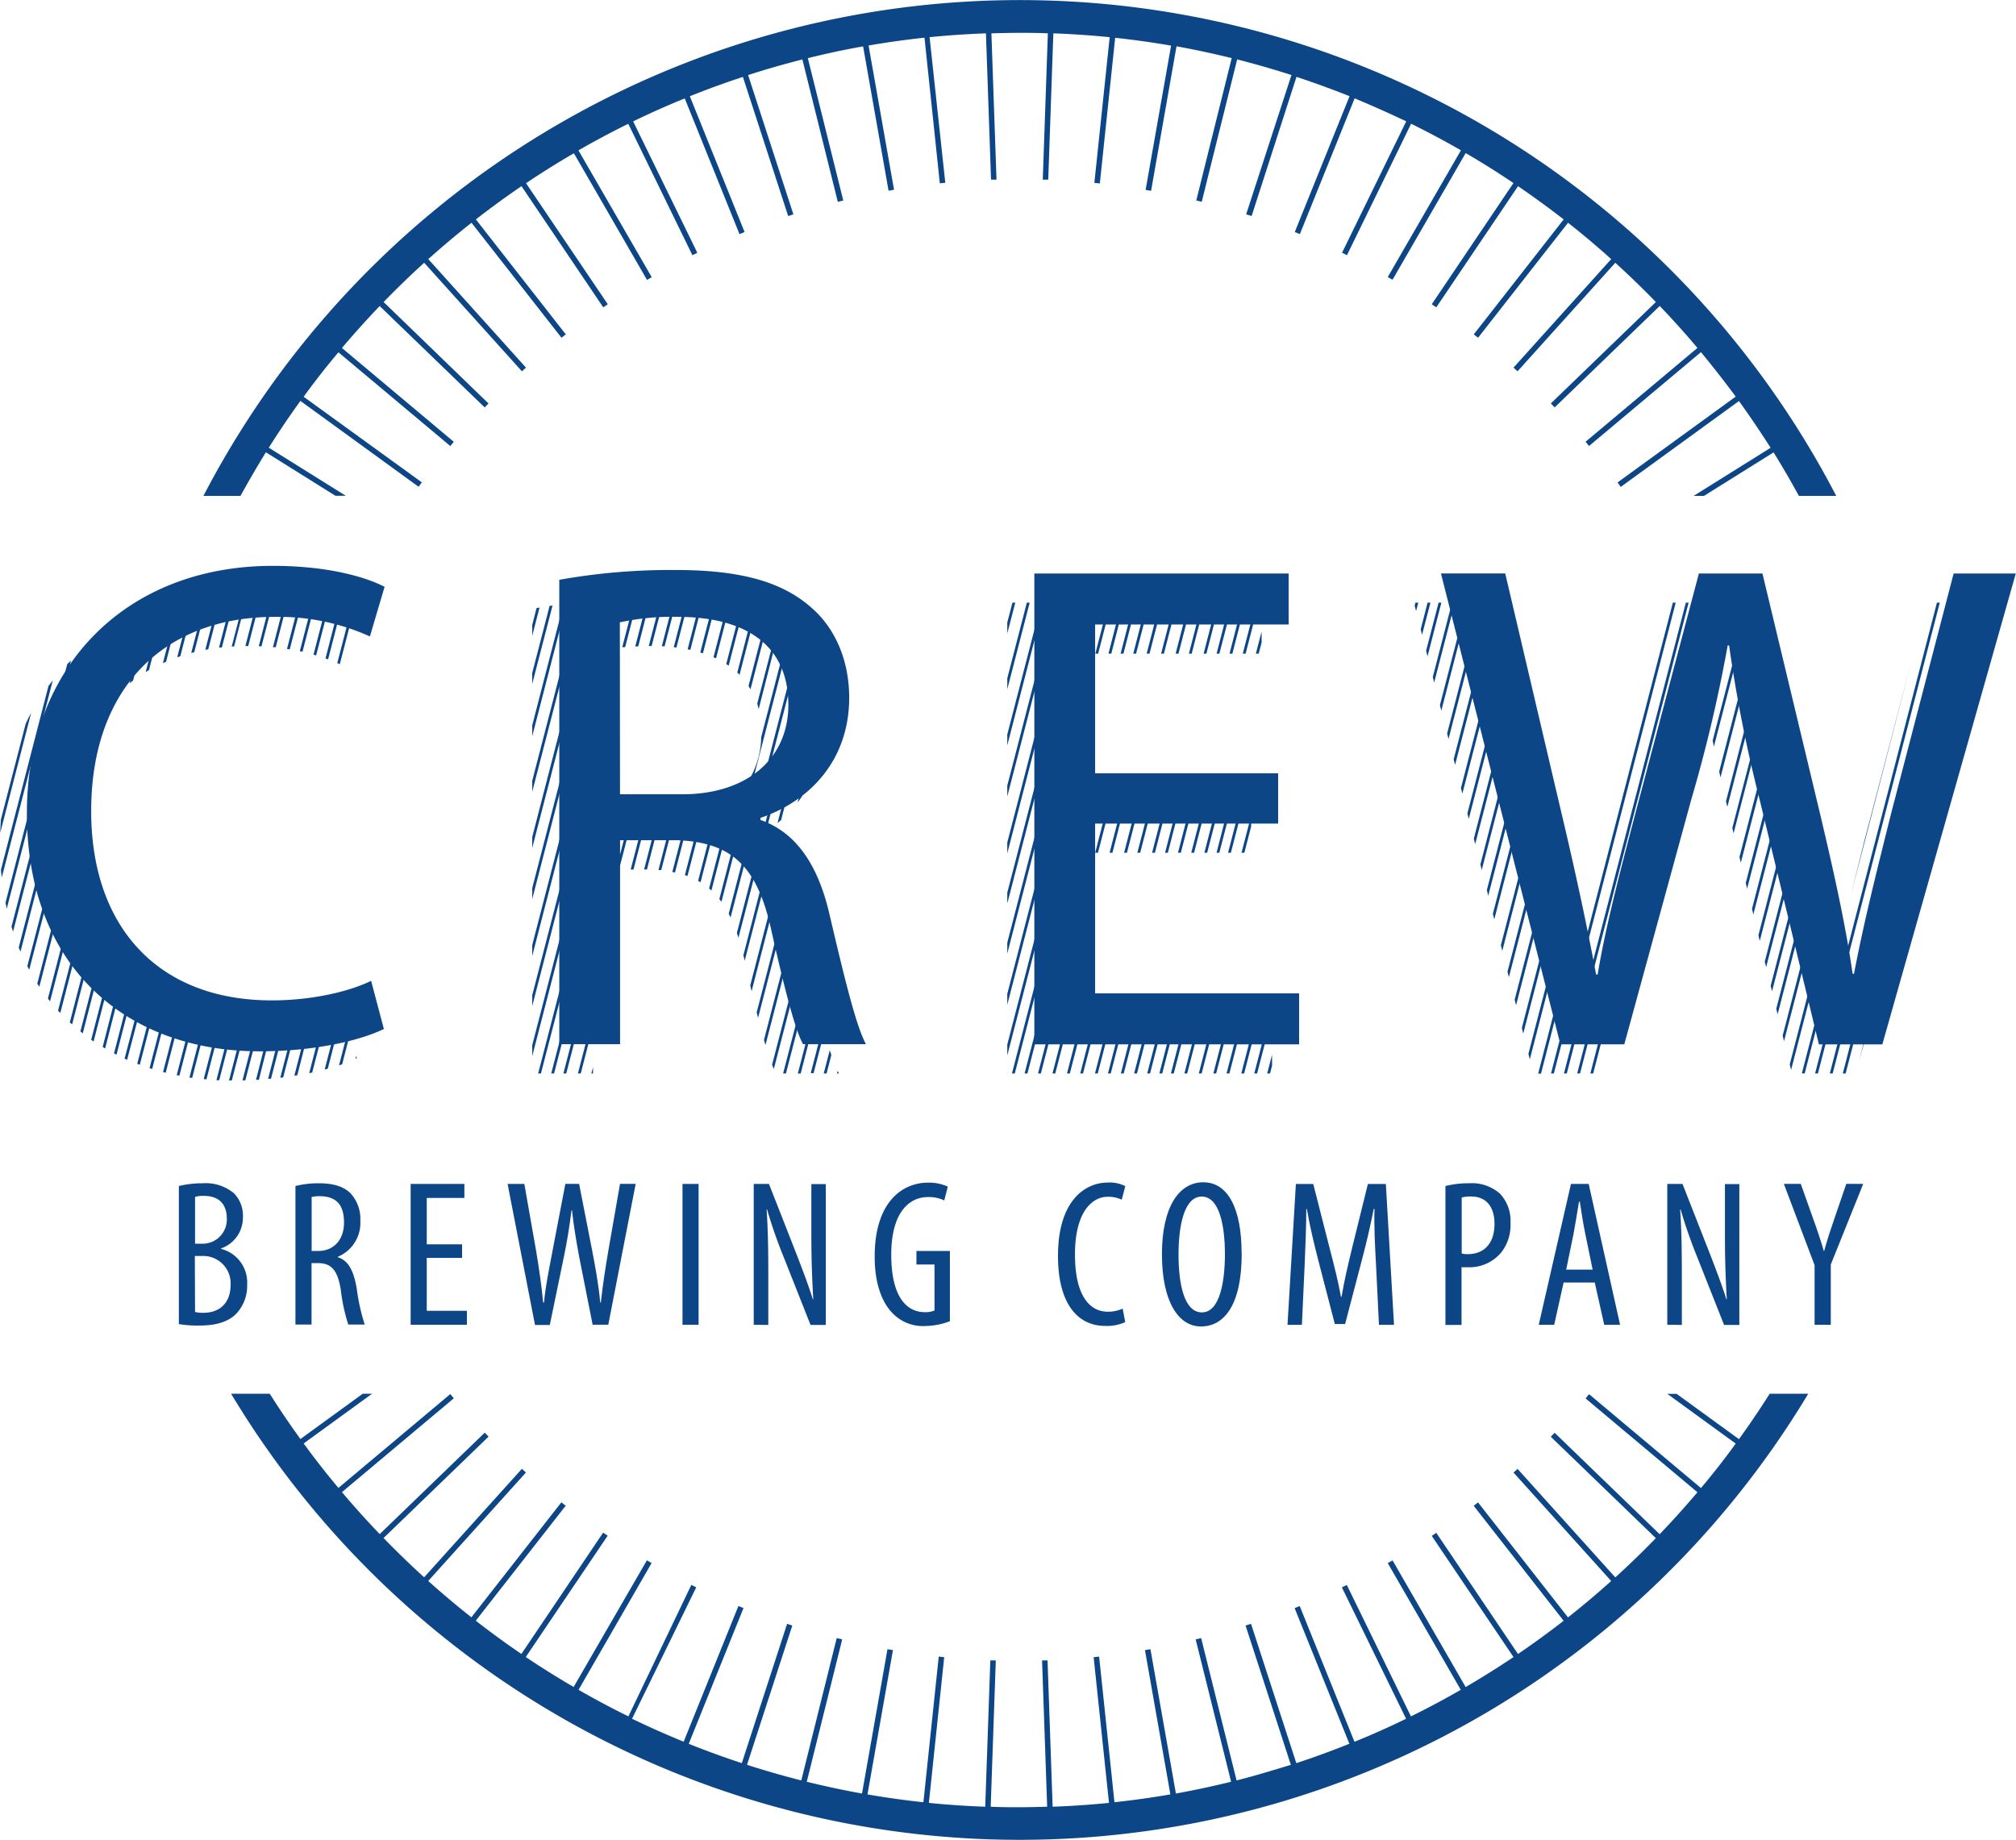 <svg xmlns="http://www.w3.org/2000/svg" viewBox="0 0 368.14 336.06"><defs><style>.a{fill:#0d4687;}</style></defs><title>crew-logo</title><path class="a" d="M151.18,322.08q2.2-4,4.62-7.94l12.7,7.94h1.89l-14.06-8.78q2.76-4.37,5.78-8.54l21.58,15.68.59-.81L162.7,304q3-4.15,6.35-8.12L189.48,313l.64-.77-20.43-17.14q3.33-3.93,6.89-7.66l19.18,18.52.7-.72L177.3,286.7c2.39-2.46,4.86-4.86,7.41-7.17l17.85,19.82.74-.67-17.84-19.82q3.84-3.44,7.89-6.64l16.43,21,.79-.61-16.42-21q4.07-3.17,8.33-6.07l14.93,22.13.83-.56L203.31,265q4.27-2.88,8.74-5.47l13.35,23.13.86-.5L212.88,259q4.45-2.56,9.1-4.85l11.71,24,.9-.44-11.72-24c3.08-1.5,6.23-2.9,9.42-4.2l10,24.79.93-.38-10-24.8q4.77-1.92,9.69-3.53L251.18,271l.95-.31-8.27-25.44q4.89-1.58,9.91-2.85l6.47,26,1-.24-6.47-26c3.32-.82,6.68-1.55,10.09-2.15l4.65,26.36,1-.17-4.65-26.35q5.06-.87,10.21-1.43l2.8,26.6,1-.1L277,238.33q5.1-.51,10.29-.7l.93,26.72,1,0-.93-26.72c1.71-.05,3.43-.09,5.16-.09s3.44,0,5.15.09l-.93,26.72,1,0,.93-26.72q5.19.19,10.29.7l-2.8,26.61,1,.1,2.8-26.6q5.16.56,10.21,1.43l-4.65,26.35,1,.17L322.09,240c3.4.61,6.76,1.34,10.08,2.15l-6.47,26,1,.24,6.47-26q5,1.28,9.91,2.85l-8.27,25.44,1,.31L344,245.58q4.92,1.62,9.69,3.53l-10,24.8.93.38,10-24.79q4.78,2,9.42,4.2l-11.72,24,.9.44,11.71-24q4.63,2.28,9.1,4.85l-13.36,23.14.87.5,13.35-23.13c3,1.73,5.89,3.56,8.73,5.47L368.7,287.11l.83.56,14.93-22.13q4.26,2.91,8.33,6.07l-16.42,21,.79.61,16.43-21q4.05,3.19,7.88,6.64l-17.84,19.82.74.67,17.85-19.82c2.55,2.31,5,4.7,7.41,7.17l-19.18,18.52.7.72,19.18-18.52q3.57,3.72,6.89,7.66l-20.43,17.14.64.77,20.43-17.14q3.3,4,6.35,8.12l-21.58,15.68.59.81,21.58-15.68q3,4.17,5.78,8.54l-14.05,8.78h1.89l12.7-7.94c1.62,2.6,3.15,5.25,4.62,7.94h6.82a168,168,0,0,0-298.16,0h6.78Z" transform="translate(-107.25 -231.54)"/><path class="a" d="M430.4,486.1c-1.79,2.81-3.65,5.58-5.6,8.27l-11.38-8.27h-1.7l12.49,9.08q-3,4.15-6.35,8.12l-20.43-17.14-.64.77,20.43,17.14q-3.33,3.93-6.9,7.66l-19.18-18.52-.7.72,19.18,18.52c-2.39,2.46-4.86,4.86-7.4,7.17L384.37,499.8l-.74.67,17.84,19.81c-2.56,2.29-5.18,4.51-7.89,6.64l-16.43-21-.79.62,16.42,21q-4.06,3.16-8.33,6.07l-14.92-22.13-.83.56,14.93,22.13q-4.28,2.87-8.74,5.47l-13.35-23.13-.87.5L374,540.15q-4.45,2.57-9.1,4.85l-11.71-24-.9.44,11.72,24c-3.08,1.5-6.23,2.9-9.42,4.2l-10-24.79-.93.38,10,24.77q-4.77,1.92-9.69,3.54l-8.27-25.44-1,.31,8.27,25.44c-3.26,1-6.56,2-9.91,2.85l-6.47-26-1,.24,6.47,26q-5,1.23-10.08,2.15l-4.65-26.36-1,.17,4.64,26.35q-5.06.87-10.21,1.43l-2.8-26.6-1,.11,2.8,26.61q-5.1.51-10.29.7l-.93-26.72-1,0,.93,26.72c-1.71.05-3.43.09-5.15.09s-3.45,0-5.16-.09l.93-26.72-1,0-.93,26.72q-5.19-.19-10.29-.7l2.8-26.61-1-.11-2.8,26.6q-5.16-.55-10.21-1.43l4.65-26.35-1-.17-4.65,26.36q-5.1-.92-10.09-2.15l6.47-26-1-.24-6.47,26q-5-1.28-9.91-2.85l8.27-25.44-.95-.31-8.27,25.44q-4.92-1.62-9.69-3.53l10-24.79-.93-.38-10,24.79c-3.19-1.31-6.33-2.7-9.42-4.2l11.72-24-.9-.44L222,545q-4.64-2.28-9.1-4.85L226.24,517l-.86-.5L212,539.63q-4.46-2.6-8.74-5.47L218.22,512l-.83-.56L202.46,533.6q-4.26-2.9-8.33-6.07l16.42-21-.79-.62-16.43,21q-4.05-3.2-7.88-6.64l17.84-19.81-.74-.67L184.7,519.6c-2.55-2.31-5-4.7-7.41-7.17l19.18-18.52-.7-.72-19.18,18.52q-3.57-3.72-6.9-7.66l20.43-17.14-.64-.77-20.43,17.14q-3.3-3.94-6.35-8.12l12.49-9.08h-1.7l-11.38,8.27q-2.93-4.05-5.6-8.27h-7.06a168,168,0,0,0,288,0H430.4Z" transform="translate(-107.25 -231.54)"/><path class="a" d="M139.93,448.14a18.1,18.1,0,0,1,4.31-.5,8.08,8.08,0,0,1,5.69,1.79,5.8,5.8,0,0,1,1.68,4.39,5.94,5.94,0,0,1-4,5.72v.08a6.33,6.33,0,0,1,4.77,6.56,7.38,7.38,0,0,1-1.83,5.11c-1.45,1.64-3.85,2.33-6.79,2.33a21.07,21.07,0,0,1-3.85-.26V448.14Zm2.94,10.54h1.33a4.42,4.42,0,0,0,4.47-4.54c0-2.36-1.11-4.2-4.24-4.2a5,5,0,0,0-1.56.19Zm0,12.47a6.62,6.62,0,0,0,1.49.15c3,0,5-1.79,5-5.11a5,5,0,0,0-5.23-5.27h-1.3Z" transform="translate(-107.25 -231.54)"/><path class="a" d="M161.22,448.14a16.94,16.94,0,0,1,4.24-.5c2.56,0,4.47.53,5.8,1.83a6.92,6.92,0,0,1,1.79,5,6.71,6.71,0,0,1-4.12,6.6v.08c1.91.57,2.9,2.4,3.47,5.76a36.69,36.69,0,0,0,1.45,6.53h-3a33.07,33.07,0,0,1-1.37-6.37c-.57-3.51-1.68-4.85-4.2-4.85h-1.14v11.22h-2.94V448.14ZM164.16,460h1.22c2.82,0,4.69-2.06,4.69-5.15s-1.22-4.81-4.39-4.85a6,6,0,0,0-1.52.15Z" transform="translate(-107.25 -231.54)"/><polygon class="a" points="84.38 229.73 77.93 229.73 77.93 239.39 85.26 239.39 85.26 241.94 74.99 241.94 74.99 216.22 84.8 216.22 84.8 218.78 77.93 218.78 77.93 227.25 84.38 227.25 84.38 229.73"/><path class="a" d="M204.94,473.48l-5-25.72H203l2.18,12.4c.53,3.24.95,6.11,1.26,9.27h.15c.3-3.24.92-6,1.53-9.31l2.37-12.37H213l2.37,12.1c.57,3,1.15,6,1.49,9.58h.1c.42-3.7.88-6.49,1.37-9.43l2.14-12.25h2.86l-5,25.72h-2.86L213,461c-.5-2.71-1-5.61-1.3-8.43h-.08c-.38,2.9-.8,5.69-1.41,8.55l-2.56,12.4h-2.74Z" transform="translate(-107.25 -231.54)"/><rect class="a" x="124.63" y="216.22" width="2.94" height="25.72"/><path class="a" d="M244.89,473.48V447.76h2.78l4.73,12.06c1.07,2.75,2.4,6.18,3.28,9h.08c-.23-4-.35-7.37-.35-11.83v-9.2h2.64v25.72h-2.79l-4.89-12.36a90.77,90.77,0,0,1-3.05-8.74h-.08c.23,3.43.31,6.72.31,12.21v8.89Z" transform="translate(-107.25 -231.54)"/><path class="a" d="M280.72,472.83a13.18,13.18,0,0,1-4.58.88,7.68,7.68,0,0,1-6.07-2.52c-1.87-2-3.13-5.53-3.09-10.23,0-10,5.15-13.43,9.69-13.43a8.24,8.24,0,0,1,3.66.72l-.65,2.52a6.49,6.49,0,0,0-3-.61c-3.21,0-6.68,2.56-6.68,10.53s3,10.49,6.11,10.49a4.31,4.31,0,0,0,1.79-.3v-8.4H274.6V460h6.11v12.79Z" transform="translate(-107.25 -231.54)"/><path class="a" d="M312.73,473a8.18,8.18,0,0,1-3.66.69c-5,0-8.62-4-8.62-12.79,0-10.15,5-13.39,9.08-13.39a6.37,6.37,0,0,1,3.21.65l-.65,2.48a5.59,5.59,0,0,0-2.59-.53c-2.75,0-5.95,2.67-5.95,10.53s2.9,10.46,6,10.46a6.44,6.44,0,0,0,2.71-.57Z" transform="translate(-107.25 -231.54)"/><path class="a" d="M334,460.43c0,9.65-3.32,13.36-7.44,13.36s-7.13-4.54-7.13-13.2c0-8.51,3.05-13.13,7.55-13.13s7,4.77,7,13m-11.52.19c0,5.3,1,10.57,4.27,10.57s4.2-5.61,4.2-10.65c0-4.81-.88-10.5-4.24-10.5-3.2,0-4.23,5.35-4.23,10.58" transform="translate(-107.25 -231.54)"/><path class="a" d="M358.52,462.42c-.19-3.4-.38-7.17-.27-10.07h-.15c-.57,2.86-1.26,5.92-2.06,8.93l-3.16,12.06H351l-3-11.56c-.84-3.28-1.6-6.45-2.1-9.43h-.11c0,3-.15,6.6-.3,10.26l-.5,10.88h-2.63l1.53-25.72h3.17l3,11.75c.88,3.4,1.53,5.92,2.06,8.85h.11c.5-2.94,1.07-5.38,1.91-8.85l2.9-11.75h3.28l1.49,25.72h-2.75Z" transform="translate(-107.25 -231.54)"/><path class="a" d="M371.22,448.14a17.26,17.26,0,0,1,4.27-.5,7.76,7.76,0,0,1,5.68,1.91,7.21,7.21,0,0,1,1.91,5.3,8.14,8.14,0,0,1-1.57,5.27,7.53,7.53,0,0,1-6.07,2.86c-.5,0-.88,0-1.3,0v10.53H371.2V448.14Zm2.94,12.33a4.66,4.66,0,0,0,1.15.11c2.9,0,4.85-1.91,4.85-5.53,0-2.63-1.11-5-4.35-5a6.18,6.18,0,0,0-1.64.19v10.23Z" transform="translate(-107.25 -231.54)"/><path class="a" d="M392.78,465.77l-1.72,7.71h-2.82l5.88-25.72h3.24l5.73,25.72h-2.9l-1.72-7.71Zm5.3-2.36-1.34-6.52c-.38-1.83-.72-4-1-5.88h-.15c-.31,1.95-.69,4.16-1,5.88l-1.34,6.52Z" transform="translate(-107.25 -231.54)"/><path class="a" d="M411.71,473.48V447.76h2.78l4.73,12.06c1.07,2.75,2.4,6.18,3.28,9h.08c-.23-4-.34-7.37-.34-11.83v-9.2h2.63v25.72h-2.79l-4.89-12.36a90.77,90.77,0,0,1-3.05-8.74h-.08c.23,3.43.31,6.72.31,12.21v8.89Z" transform="translate(-107.25 -231.54)"/><path class="a" d="M438.61,473.48V462.6L433,447.75h3.09l2.29,6.45c.65,1.79,1.34,3.82,1.91,5.8h.07c.54-2,1.18-3.93,1.87-5.92l2.17-6.33h3.09l-5.92,14.73v11h-2.92Z" transform="translate(-107.25 -231.54)"/><polygon class="a" points="217.1 119.38 217.61 119.38 220.02 110.06 219.51 110.06 217.1 119.38"/><polygon class="a" points="214.68 119.38 215.2 119.38 217.61 110.06 217.09 110.06 214.68 119.38"/><polygon class="a" points="212.03 119.38 212.54 119.38 214.95 110.06 214.44 110.06 212.03 119.38"/><polygon class="a" points="224.52 119.38 225.04 119.38 227.45 110.06 226.93 110.06 224.52 119.38"/><polygon class="a" points="222.16 119.38 222.67 119.38 225.08 110.06 224.57 110.06 222.16 119.38"/><path class="a" d="M247.05,390.29,243,406c.08.34.17.67.24,1h0l4.24-16.37C247.33,390.55,247.19,390.42,247.05,390.29Z" transform="translate(-107.25 -231.54)"/><polygon class="a" points="206.94 119.38 207.46 119.38 209.87 110.06 209.35 110.06 206.94 119.38"/><polygon class="a" points="200.02 119.38 200.53 119.38 202.94 110.06 202.43 110.06 200.02 119.38"/><polygon class="a" points="202.41 119.38 202.93 119.38 205.34 110.06 204.82 110.06 202.41 119.38"/><polygon class="a" points="226.94 119.38 227.46 119.38 229.87 110.06 229.35 110.06 226.94 119.38"/><polygon class="a" points="204.63 119.38 205.15 119.38 207.56 110.06 207.04 110.06 204.63 119.38"/><polygon class="a" points="209.39 119.38 209.91 119.38 212.32 110.06 211.8 110.06 209.39 119.38"/><polygon class="a" points="213.27 146.55 212.76 146.55 210.38 155.74 210.9 155.74 213.27 146.55"/><polygon class="a" points="205.51 146.55 205 146.55 202.62 155.74 203.14 155.74 205.51 146.55"/><polygon class="a" points="208.17 146.55 207.65 146.55 205.27 155.74 205.79 155.74 208.17 146.55"/><polygon class="a" points="202.88 146.55 202.36 146.55 199.99 155.74 200.5 155.74 202.88 146.55"/><polygon class="a" points="210.58 146.55 210.07 146.55 207.69 155.74 208.21 155.74 210.58 146.55"/><polygon class="a" points="195.22 155.74 195.74 155.74 198.12 146.55 197.6 146.55 195.22 155.74"/><polygon class="a" points="200.42 146.55 199.91 146.55 197.53 155.74 198.05 155.74 200.42 146.55"/><polygon class="a" points="220.42 146.55 219.91 146.55 217.53 155.74 218.05 155.74 220.42 146.55"/><polygon class="a" points="197.6 119.38 198.11 119.38 200.52 110.06 200.01 110.06 197.6 119.38"/><polygon class="a" points="222.82 146.55 222.3 146.55 219.93 155.74 220.44 155.74 222.82 146.55"/><polygon class="a" points="229.33 119.38 229.85 119.38 230.38 117.33 230.38 115.33 229.33 119.38"/><polygon class="a" points="215.64 146.55 215.13 146.55 212.75 155.74 213.26 155.74 215.64 146.55"/><polygon class="a" points="218.01 146.55 217.49 146.55 215.11 155.74 215.63 155.74 218.01 146.55"/><polygon class="a" points="221.84 186.74 221.32 186.74 218.91 196.05 219.43 196.05 221.84 186.74"/><polygon class="a" points="216.75 186.74 216.23 186.74 213.82 196.05 214.34 196.05 216.75 186.74"/><polygon class="a" points="219.2 186.74 218.69 186.74 216.28 196.05 216.79 196.05 219.2 186.74"/><polygon class="a" points="222.15 155.74 222.66 155.74 225.04 146.55 224.52 146.55 222.15 155.74"/><polygon class="a" points="214.64 186.74 214.12 186.74 211.71 196.05 212.23 196.05 214.64 186.74"/><polygon class="a" points="212.42 186.74 211.9 186.74 209.49 196.05 210.01 196.05 212.42 186.74"/><polygon class="a" points="207.61 186.74 207.09 186.74 204.68 196.05 205.2 196.05 207.61 186.74"/><polygon class="a" points="210.03 186.74 209.51 186.74 207.1 196.05 207.62 196.05 210.03 186.74"/><polygon class="a" points="231.97 186.74 231.45 186.74 229.04 196.05 229.56 196.05 231.97 186.74"/><polygon class="a" points="232.29 194.62 232.29 192.62 231.4 196.05 231.92 196.05 232.29 194.62"/><polygon class="a" points="229.6 186.74 229.08 186.74 226.67 196.05 227.19 196.05 229.6 186.74"/><polygon class="a" points="224.49 186.74 223.98 186.74 221.57 196.05 222.08 196.05 224.49 186.74"/><polygon class="a" points="226.91 186.74 226.39 186.74 223.98 196.05 224.5 196.05 226.91 186.74"/><polygon class="a" points="195.11 186.74 195.04 186.74 195.04 185.03 192.19 196.05 192.7 196.05 195.11 186.74"/><polygon class="a" points="195.04 140.6 195.04 138.6 183.94 181.5 183.94 183.49 195.04 140.6"/><polygon class="a" points="195.9 146.55 195.38 146.55 183.94 190.76 183.94 192.75 195.9 146.55"/><polygon class="a" points="195.04 167.36 195.04 165.36 187.1 196.05 187.62 196.05 195.04 167.36"/><polygon class="a" points="195.04 158.44 195.04 156.44 184.79 196.05 185.31 196.05 195.04 158.44"/><polygon class="a" points="195.04 131.25 195.04 129.26 183.94 172.15 183.94 174.15 195.04 131.25"/><polygon class="a" points="195.04 122.12 195.04 120.12 183.94 163.02 183.94 165.01 195.04 122.12"/><polygon class="a" points="197.77 186.74 197.25 186.74 194.84 196.05 195.36 196.05 197.77 186.74"/><polygon class="a" points="195.04 176.85 195.04 174.85 189.55 196.05 190.07 196.05 195.04 176.85"/><polygon class="a" points="200.18 186.74 199.67 186.74 197.26 196.05 197.77 196.05 200.18 186.74"/><polygon class="a" points="202.87 186.74 202.36 186.74 199.95 196.05 200.46 196.05 202.87 186.74"/><polygon class="a" points="205.24 186.74 204.73 186.74 202.32 196.05 202.83 196.05 205.24 186.74"/><polygon class="a" points="195.23 119.38 195.75 119.38 198.16 110.06 197.64 110.06 195.23 119.38"/><polygon class="a" points="219.79 119.38 220.3 119.38 222.71 110.06 222.2 110.06 219.79 119.38"/><polygon class="a" points="277.39 141.85 277.14 140.8 271.51 162.56 271.77 163.57 277.39 141.85"/><path class="a" d="M388.26,388.84c-.08-.35-.16-.7-.25-1L382.53,409l.26,1Z" transform="translate(-107.25 -231.54)"/><path class="a" d="M390.72,399.78l-.24-1.08-5.33,20.6.26,1Z" transform="translate(-107.25 -231.54)"/><path class="a" d="M391.81,404.91c-.08-.36-.15-.74-.23-1.1L386.35,424l.26,1Z" transform="translate(-107.25 -231.54)"/><polygon class="a" points="279.84 152.32 279.6 151.28 274.07 172.64 274.33 173.65 279.84 152.32"/><polygon class="a" points="278.44 146.35 278.2 145.3 272.61 166.89 272.87 167.9 278.44 146.35"/><path class="a" d="M389.5,394.25l-.24-1.07-5.42,20.94.26,1Z" transform="translate(-107.25 -231.54)"/><polygon class="a" points="313.18 110.06 312.66 110.06 290.41 196.05 290.93 196.05 313.18 110.06"/><polygon class="a" points="310.78 110.06 310.26 110.06 288.01 196.05 288.53 196.05 310.78 110.06"/><polygon class="a" points="308.36 110.06 307.85 110.06 285.59 196.05 286.11 196.05 308.36 110.06"/><path class="a" d="M393,410.75c-.07-.37-.15-.75-.22-1.13l-4.65,18h.52Z" transform="translate(-107.25 -231.54)"/><path class="a" d="M413.25,341.6h-.52l-18.19,70.29c-.19,1-.37,2-.52,2.94h-.24l-3.3,12.76H391Z" transform="translate(-107.25 -231.54)"/><polygon class="a" points="224.25 155.74 224.77 155.74 227.15 146.55 226.63 146.55 224.25 155.74"/><polygon class="a" points="263.21 110.06 262.7 110.06 260.42 118.85 260.68 119.86 263.21 110.06"/><polygon class="a" points="261.21 110.06 260.69 110.06 259.43 114.94 259.68 115.94 261.21 110.06"/><polygon class="a" points="268.3 110.06 267.79 110.06 262.94 128.79 263.2 129.79 268.3 110.06"/><polygon class="a" points="265.67 110.06 265.15 110.06 261.64 123.65 261.89 124.65 265.67 110.06"/><polygon class="a" points="258.99 110.06 258.47 110.06 258.33 110.6 258.59 111.61 258.99 110.06"/><path class="a" d="M429,361.86,423.6,382.7l0,.11.22.92,5.39-20.84Z" transform="translate(-107.25 -231.54)"/><polygon class="a" points="273.97 127.3 273.73 126.25 267.96 148.55 268.21 149.56 273.97 127.3"/><polygon class="a" points="270.42 112.15 270.17 111.1 264.26 133.96 264.51 134.97 270.42 112.15"/><polygon class="a" points="276.25 136.99 276 135.94 270.33 157.88 270.58 158.89 276.25 136.99"/><polygon class="a" points="275.1 132.09 274.85 131.04 269.13 153.16 269.38 154.17 275.1 132.09"/><path class="a" d="M422.65,341.6h-.52l-3.87,15c.06.42.12.85.19,1.27Z" transform="translate(-107.25 -231.54)"/><polygon class="a" points="272.85 122.5 272.6 121.45 266.78 143.93 267.04 144.94 272.85 122.5"/><polygon class="a" points="271.57 117.05 271.32 116 265.45 138.68 265.71 139.69 271.57 117.05"/><path class="a" d="M436.8,427.59l3.62-14c-.06-.42-.13-.84-.19-1.26l-3.94,15.23Z" transform="translate(-107.25 -231.54)"/><polygon class="a" points="361.64 110.06 361.13 110.06 339.46 193.81 345.41 172.82 361.64 110.06"/><polygon class="a" points="356.91 110.06 356.39 110.06 334.14 196.05 334.66 196.05 356.91 110.06"/><path class="a" d="M447.73,385c-.86,3.45-1.69,6.76-2.49,10l11.13-43Z" transform="translate(-107.25 -231.54)"/><polygon class="a" points="185.4 110.06 184.88 110.06 183.94 113.69 183.94 115.69 185.4 110.06"/><polygon class="a" points="354.22 110.06 353.7 110.06 331.45 196.05 331.97 196.05 354.22 110.06"/><polygon class="a" points="359.28 110.06 358.76 110.06 336.51 196.05 337.03 196.05 359.28 110.06"/><polygon class="a" points="226.71 155.74 227.23 155.74 228.47 150.95 228.47 148.95 226.71 155.74"/><polygon class="a" points="195.79 110.06 195.27 110.06 183.94 153.86 183.94 155.85 195.79 110.06"/><polygon class="a" points="193.1 110.06 192.58 110.06 183.94 143.47 183.94 145.46 193.1 110.06"/><polygon class="a" points="188.03 110.06 187.51 110.06 183.94 123.87 183.94 125.87 188.03 110.06"/><polygon class="a" points="190.68 110.06 190.17 110.06 183.94 134.13 183.94 136.12 190.68 110.06"/><polygon class="a" points="324.42 141.5 324.17 140.47 318.79 161.26 319.04 162.29 324.42 141.5"/><polygon class="a" points="323.28 136.75 323.03 135.71 317.64 156.53 317.89 157.56 323.28 136.75"/><path class="a" d="M428.07,358.05l-.25-1-5.39,20.84c.08.35.16.69.25,1Z" transform="translate(-107.25 -231.54)"/><polygon class="a" points="325.55 146.25 325.31 145.21 319.93 165.98 320.18 167.01 325.55 146.25"/><path class="a" d="M439.39,407.36c-.07-.38-.15-.77-.22-1.15l-5.1,19.73.25,1Z" transform="translate(-107.25 -231.54)"/><path class="a" d="M426.8,352.73l-.25-1-5.36,20.71.24,1.08Z" transform="translate(-107.25 -231.54)"/><path class="a" d="M425.53,347.44l-.25-1L420,366.77c.07.38.15.75.22,1.13Z" transform="translate(-107.25 -231.54)"/><path class="a" d="M424.35,342.52l-.22-.91h-.06L419,361.24l.21,1.19Z" transform="translate(-107.25 -231.54)"/><path class="a" d="M438.25,401.56c-.08-.37-.15-.74-.23-1.12l-5.24,20.24.25,1Z" transform="translate(-107.25 -231.54)"/><path class="a" d="M437.15,396.35l-.24-1.07-5.3,20.5.25,1Z" transform="translate(-107.25 -231.54)"/><path class="a" d="M435.12,387.46c-.08-.35-.16-.7-.25-1l-5.36,20.71.25,1Z" transform="translate(-107.25 -231.54)"/><path class="a" d="M436.17,392l-.24-1.06-5.34,20.64.25,1Z" transform="translate(-107.25 -231.54)"/><polygon class="a" points="326.72 151.1 326.47 150.06 321.1 170.81 321.35 171.84 326.72 151.1"/><path class="a" d="M215.62,350.51l.55-.14,2.39-9.23-.52,0Z" transform="translate(-107.25 -231.54)"/><path class="a" d="M142.17,350.79l.55-.14,2.6-10-.53.06Z" transform="translate(-107.25 -231.54)"/><path class="a" d="M154.5,349.57H155l2.38-9.18-.51,0Z" transform="translate(-107.25 -231.54)"/><path class="a" d="M144.74,350.22l.54-.11,2.52-9.74-.53,0Z" transform="translate(-107.25 -231.54)"/><path class="a" d="M147.24,349.83l.53-.06,2.47-9.53h-.52Z" transform="translate(-107.25 -231.54)"/><path class="a" d="M137,352.64l.58-.26,2.82-10.9-.55.14Z" transform="translate(-107.25 -231.54)"/><path class="a" d="M152.06,349.52h.52l2.39-9.26-.51,0Z" transform="translate(-107.25 -231.54)"/><path class="a" d="M139.61,351.58l.57-.2,2.69-10.4-.54.1Z" transform="translate(-107.25 -231.54)"/><path class="a" d="M123.17,365.79c.31-.59.63-1.17,1-1.74l4.72-18.23-.6.33Z" transform="translate(-107.25 -231.54)"/><path class="a" d="M119,384c0-.8,0-1.58.09-2.36L112.24,408c.11.22.23.43.35.64Z" transform="translate(-107.25 -231.54)"/><path class="a" d="M130.9,356.33l.65-.5,3.29-12.71-.57.21Z" transform="translate(-107.25 -231.54)"/><path class="a" d="M127.39,359.63c.24-.26.47-.53.72-.78l3.76-14.54-.59.28Z" transform="translate(-107.25 -231.54)"/><path class="a" d="M133.85,354.28l.61-.37,3-11.67-.56.17Z" transform="translate(-107.25 -231.54)"/><path class="a" d="M157.09,349.74l.51,0,2.36-9.13-.5-.06Z" transform="translate(-107.25 -231.54)"/><path class="a" d="M120.22,352.16c-.23.22-.47.44-.69.67l-11.27,43.55c.07.38.14.76.22,1.13Z" transform="translate(-107.25 -231.54)"/><path class="a" d="M123.1,349.64l-.65.53-13.1,50.61c.09.31.18.62.28.92Z" transform="translate(-107.25 -231.54)"/><path class="a" d="M125.94,347.57l-.63.43-14.64,56.58c.1.26.21.51.32.76Z" transform="translate(-107.25 -231.54)"/><path class="a" d="M150,349.59l2.43-9.39H152l-2.44,9.42Z" transform="translate(-107.25 -231.54)"/><path class="a" d="M116.89,355.8c-.27.33-.52.68-.78,1l-8.68,33.55c0,.48.1,1,.15,1.43Z" transform="translate(-107.25 -231.54)"/><path class="a" d="M112.94,361.72c-.36.66-.71,1.33-1,2l-4.52,17.46c-.06.82-.1,1.65-.13,2.48Z" transform="translate(-107.25 -231.54)"/><path class="a" d="M166.69,351.78l.47.18,2.38-9.2-.48-.16Z" transform="translate(-107.25 -231.54)"/><path class="a" d="M162,350.47l.49.1,2.36-9.13-.49-.1Z" transform="translate(-107.25 -231.54)"/><path class="a" d="M159.66,350.06l.5.07,2.36-9.12-.5-.08Z" transform="translate(-107.25 -231.54)"/><path class="a" d="M168.84,352.63l.46.21,2.39-9.22-.46-.21Z" transform="translate(-107.25 -231.54)"/><path class="a" d="M119.48,392.22l-.18-1.31-5.24,20.27c.12.19.24.38.37.57Z" transform="translate(-107.25 -231.54)"/><path class="a" d="M164.5,351.09l.48.15,2.37-9.16-.48-.13Z" transform="translate(-107.25 -231.54)"/><path class="a" d="M127.4,409.9l-.4-.45-3.1,12,.44.29Z" transform="translate(-107.25 -231.54)"/><path class="a" d="M147.37,419.31l-.5-.05-2.42,9.35.5.05Z" transform="translate(-107.25 -231.54)"/><path class="a" d="M156.91,419.31l-.53.05L154,428.75l.52,0Z" transform="translate(-107.25 -231.54)"/><path class="a" d="M159.2,419l-.54.07-2.45,9.48.53,0Z" transform="translate(-107.25 -231.54)"/><path class="a" d="M161.45,418.67l-.54.1-2.48,9.6.53-.06Z" transform="translate(-107.25 -231.54)"/><path class="a" d="M149.69,419.49l-.51,0-2.41,9.32.51,0Z" transform="translate(-107.25 -231.54)"/><path class="a" d="M152,419.55h-.52l-2.41,9.31h.51Z" transform="translate(-107.25 -231.54)"/><path class="a" d="M151.53,428.84l.52,0,2.42-9.34-.52,0Z" transform="translate(-107.25 -231.54)"/><path class="a" d="M171.21,420.19l-.26-1-1.79,6.91.57-.19Z" transform="translate(-107.25 -231.54)"/><path class="a" d="M172.3,424.37l-.14.53.25-.12Z" transform="translate(-107.25 -231.54)"/><path class="a" d="M164.05,418.1l-.55.13L161,428l.54-.09Z" transform="translate(-107.25 -231.54)"/><path class="a" d="M166.89,417.28l-.57.19-2.61,10.07.55-.12Z" transform="translate(-107.25 -231.54)"/><path class="a" d="M169.85,416.1l-.59.27-2.72,10.5.56-.15Z" transform="translate(-107.25 -231.54)"/><path class="a" d="M137.59,416.93l-.47-.2-2.56,9.88.48.15Z" transform="translate(-107.25 -231.54)"/><path class="a" d="M125.6,407.72c-.13-.17-.25-.36-.38-.54l-3.29,12.73c.14.11.28.24.43.35Z" transform="translate(-107.25 -231.54)"/><path class="a" d="M260.21,427.12l-.12.47h.36C260.37,427.45,260.29,427.28,260.21,427.12Z" transform="translate(-107.25 -231.54)"/><path class="a" d="M144.77,419l-.49-.09-2.44,9.42.5.07Z" transform="translate(-107.25 -231.54)"/><path class="a" d="M131.3,413.42l-.43-.33-2.8,10.83.46.23Z" transform="translate(-107.25 -231.54)"/><path class="a" d="M122.11,401.64c-.11-.25-.22-.5-.32-.75l-3.94,15.22c.13.15.27.29.41.43Z" transform="translate(-107.25 -231.54)"/><path class="a" d="M123.89,405.16l-.35-.63L120,418.25l.42.38Z" transform="translate(-107.25 -231.54)"/><path class="a" d="M129.32,411.8l-.42-.38L126,422.75l.45.26Z" transform="translate(-107.25 -231.54)"/><path class="a" d="M142.47,418.49l-.49-.12-2.46,9.52.49.09Z" transform="translate(-107.25 -231.54)"/><path class="a" d="M133.19,414.7l-.44-.28L130,424.88l.46.21Z" transform="translate(-107.25 -231.54)"/><path class="a" d="M140,417.81l-.48-.15-2.5,9.67.49.12Z" transform="translate(-107.25 -231.54)"/><path class="a" d="M135.39,415.93l-.46-.23-2.62,10.12c.16.06.31.13.47.18Z" transform="translate(-107.25 -231.54)"/><path class="a" d="M120.7,397.76l-.27-1L116,413.91l.39.5Z" transform="translate(-107.25 -231.54)"/><path class="a" d="M230.26,381.72l-.53.06-2.24,8.66.51,0Z" transform="translate(-107.25 -231.54)"/><path class="a" d="M228.1,349.57l.51,0,2.19-8.47-.51,0Z" transform="translate(-107.25 -231.54)"/><path class="a" d="M230.28,349.74l.5.05,2.2-8.5-.5-.05Z" transform="translate(-107.25 -231.54)"/><path class="a" d="M225.72,349.52h.52l2.2-8.51-.51,0Z" transform="translate(-107.25 -231.54)"/><path class="a" d="M220.88,349.73l.53,0,2.25-8.7h-.52Z" transform="translate(-107.25 -231.54)"/><polygon class="a" points="110.3 158.8 110.82 158.8 113 150.38 112.48 150.38 110.3 158.8"/><polygon class="a" points="117.86 150.38 117.35 150.38 115.17 158.8 115.68 158.8 117.86 150.38"/><polygon class="a" points="108.29 140.85 108.29 138.86 97.19 181.75 97.19 183.74 108.29 140.85"/><polygon class="a" points="115.22 150.38 114.7 150.38 112.52 158.8 113.04 158.8 115.22 150.38"/><path class="a" d="M218.45,350l.53-.06,2.3-8.88-.52,0Z" transform="translate(-107.25 -231.54)"/><polygon class="a" points="108.29 149.99 108.29 147.99 97.19 190.88 97.19 192.88 108.29 149.99"/><polygon class="a" points="108.29 121.3 108.29 119.31 97.19 162.19 97.19 164.19 108.29 121.3"/><polygon class="a" points="108.29 131.7 108.29 129.7 97.19 172.59 97.19 174.59 108.29 131.7"/><path class="a" d="M216.11,341.3l-.53,0L204.44,384.4v2Z" transform="translate(-107.25 -231.54)"/><polygon class="a" points="108.29 159.33 108.29 158.8 108.42 158.8 110.6 150.38 110.09 150.38 98.27 196.05 98.78 196.05 108.29 159.33"/><path class="a" d="M223.81,349.56,226,341h-.52l-2.23,8.62Z" transform="translate(-107.25 -231.54)"/><path class="a" d="M232.82,350.12l.49.11,2.23-8.64-.5-.07Z" transform="translate(-107.25 -231.54)"/><path class="a" d="M208.15,342.12l-.54.08-3.18,12.28v2Z" transform="translate(-107.25 -231.54)"/><path class="a" d="M249,346.63l-3.47,13.42c.1.32.18.66.26,1L249.38,347Z" transform="translate(-107.25 -231.54)"/><path class="a" d="M210.69,341.79l-.53.06L204.44,364v2Z" transform="translate(-107.25 -231.54)"/><path class="a" d="M213.4,341.51l-.53.05-8.43,32.58v2Z" transform="translate(-107.25 -231.54)"/><path class="a" d="M243.94,356.81c.13.2.24.4.36.61l3.07-11.87-.45-.26Z" transform="translate(-107.25 -231.54)"/><path class="a" d="M235.13,350.7l.48.15L237.9,342l-.49-.1Z" transform="translate(-107.25 -231.54)"/><path class="a" d="M237.54,351.57l.47.2,2.37-9.18-.48-.12Z" transform="translate(-107.25 -231.54)"/><path class="a" d="M241.89,354.36l.41.41L245,344.28l-.46-.21Z" transform="translate(-107.25 -231.54)"/><path class="a" d="M239.87,352.82l.44.29,2.52-9.73-.47-.17Z" transform="translate(-107.25 -231.54)"/><path class="a" d="M256.58,415.5c-.08-.33-.17-.67-.25-1l-3.39,13.1h.52Z" transform="translate(-107.25 -231.54)"/><path class="a" d="M245.66,389.06c-.14-.11-.29-.21-.44-.31l-3.41,13.18c.1.29.2.56.29.86Z" transform="translate(-107.25 -231.54)"/><path class="a" d="M249.49,393.24l-.37-.55-4.87,18.82c.08.35.16.7.25,1.05Z" transform="translate(-107.25 -231.54)"/><path class="a" d="M243.61,387.72l-.46-.23-2.83,10.92c.12.22.23.45.34.68Z" transform="translate(-107.25 -231.54)"/><path class="a" d="M246.51,383.77l.62-.39,7.74-29.9c-.11-.22-.23-.43-.35-.65Z" transform="translate(-107.25 -231.54)"/><path class="a" d="M251.18,396.21l-.34-.68-5.41,20.9c.09.34.17.68.25,1Z" transform="translate(-107.25 -231.54)"/><path class="a" d="M243.74,385.23l.58-.26,8.85-34.2c-.13-.17-.25-.34-.39-.51Z" transform="translate(-107.25 -231.54)"/><path class="a" d="M252.77,400.23c-.1-.29-.19-.59-.29-.88l-5.72,22.11c.09.33.18.64.27.94Z" transform="translate(-107.25 -231.54)"/><path class="a" d="M250.25,427.59h.52l4.51-17.42c-.08-.34-.17-.69-.25-1Z" transform="translate(-107.25 -231.54)"/><path class="a" d="M249.23,381.86c.23-.18.44-.37.66-.56l6.34-24.52c-.09-.29-.19-.58-.29-.86Z" transform="translate(-107.25 -231.54)"/><path class="a" d="M257.78,420l-.27-1-2.21,8.53h.52Z" transform="translate(-107.25 -231.54)"/><path class="a" d="M254.12,405.29c-.08-.35-.16-.69-.25-1.05L248.24,426c.11.28.22.53.32.76Z" transform="translate(-107.25 -231.54)"/><path class="a" d="M259.06,424.22c-.1-.28-.19-.58-.29-.88l-1.1,4.25h.52Z" transform="translate(-107.25 -231.54)"/><path class="a" d="M252.89,378.1c.28-.36.55-.72.8-1.1l3.64-14.08c0-.51-.07-1-.13-1.51Z" transform="translate(-107.25 -231.54)"/><polygon class="a" points="108.29 194.89 107.99 196.05 108.29 196.05 108.29 194.89"/><path class="a" d="M227.05,381.91l-2.18,8.42h.52l2.18-8.44Z" transform="translate(-107.25 -231.54)"/><polygon class="a" points="108.29 168.59 108.29 166.6 100.66 196.05 101.18 196.05 108.29 168.59"/><polygon class="a" points="108.29 177.17 108.29 175.17 102.88 196.05 103.4 196.05 108.29 177.17"/><path class="a" d="M205.77,342.5l-.54.1-.79,3.06v2Z" transform="translate(-107.25 -231.54)"/><polygon class="a" points="108.29 187.4 108.29 185.4 105.53 196.05 106.05 196.05 108.29 187.4"/><path class="a" d="M241.45,386.74l-.27-.1v-.38l.44-.16,9.69-37.46-.42-.39-4.64,17.93a15.78,15.78,0,0,1-1.83,7.09l-5.81,22.46.38.51Z" transform="translate(-107.25 -231.54)"/><path class="a" d="M233,381.27l-.54.1-2.44,9.42.49.1Z" transform="translate(-107.25 -231.54)"/><path class="a" d="M241.64,376.87c-.22.21-.44.43-.68.63l-4.22,16.3.42.37Z" transform="translate(-107.25 -231.54)"/><path class="a" d="M238.7,379.06c-.2.12-.4.24-.61.35l-3.36,13c.15.08.31.15.45.24Z" transform="translate(-107.25 -231.54)"/><path class="a" d="M235.65,380.48l-.57.21-2.76,10.67.47.16Z" transform="translate(-107.25 -231.54)"/><path class="a" d="M177.35,419.46c-4.08,2-12.25,4.08-22.71,4.08-24.24,0-42.48-15.31-42.48-43.5,0-26.92,18.24-45.16,44.91-45.16,10.72,0,17.48,2.3,20.41,3.83l-2.68,9.06a40.46,40.46,0,0,0-17.35-3.57c-20.16,0-33.55,12.88-33.55,35.47,0,21.05,12.12,34.57,33,34.57,6.76,0,13.65-1.4,18.12-3.57Z" transform="translate(-107.25 -231.54)"/><path class="a" d="M209.37,337.43a115.49,115.49,0,0,1,21.31-1.79c11.86,0,19.52,2.17,24.88,7,4.34,3.83,6.76,9.7,6.76,16.33,0,11.35-7.15,18.88-16.2,21.94v.38c6.63,2.3,10.59,8.42,12.63,17.35,2.81,12,4.85,20.28,6.63,23.6H253.9c-1.4-2.42-3.32-9.82-5.74-20.54-2.55-11.86-7.14-16.33-17.22-16.71H220.48v37.25h-11.1V337.43Zm11.1,39.17h11.35c11.87,0,19.39-6.51,19.39-16.33,0-11.1-8-15.95-19.77-16.07a45.62,45.62,0,0,0-11,1Z" transform="translate(-107.25 -231.54)"/><polygon class="a" points="233.4 150.41 199.98 150.41 199.98 181.42 237.23 181.42 237.23 190.73 188.88 190.73 188.88 104.74 235.32 104.74 235.32 114.05 199.98 114.05 199.98 141.23 233.4 141.23 233.4 150.41"/><path class="a" d="M392.19,422.27l-21.81-86h11.74l10.21,43.51c2.55,10.71,4.85,21.43,6.38,29.73H399c1.4-8.55,4.08-18.75,7-29.85l11.48-43.38h11.61l10.46,43.63c2.42,10.21,4.72,20.41,6,29.47h.26c1.79-9.44,4.21-19,6.89-29.73L464,336.28h11.35l-24.37,86H439.4l-10.84-44.78A258.79,258.79,0,0,1,423,349.42h-.26a268.08,268.08,0,0,1-6.63,28.07l-12.25,44.78Z" transform="translate(-107.25 -231.54)"/></svg>